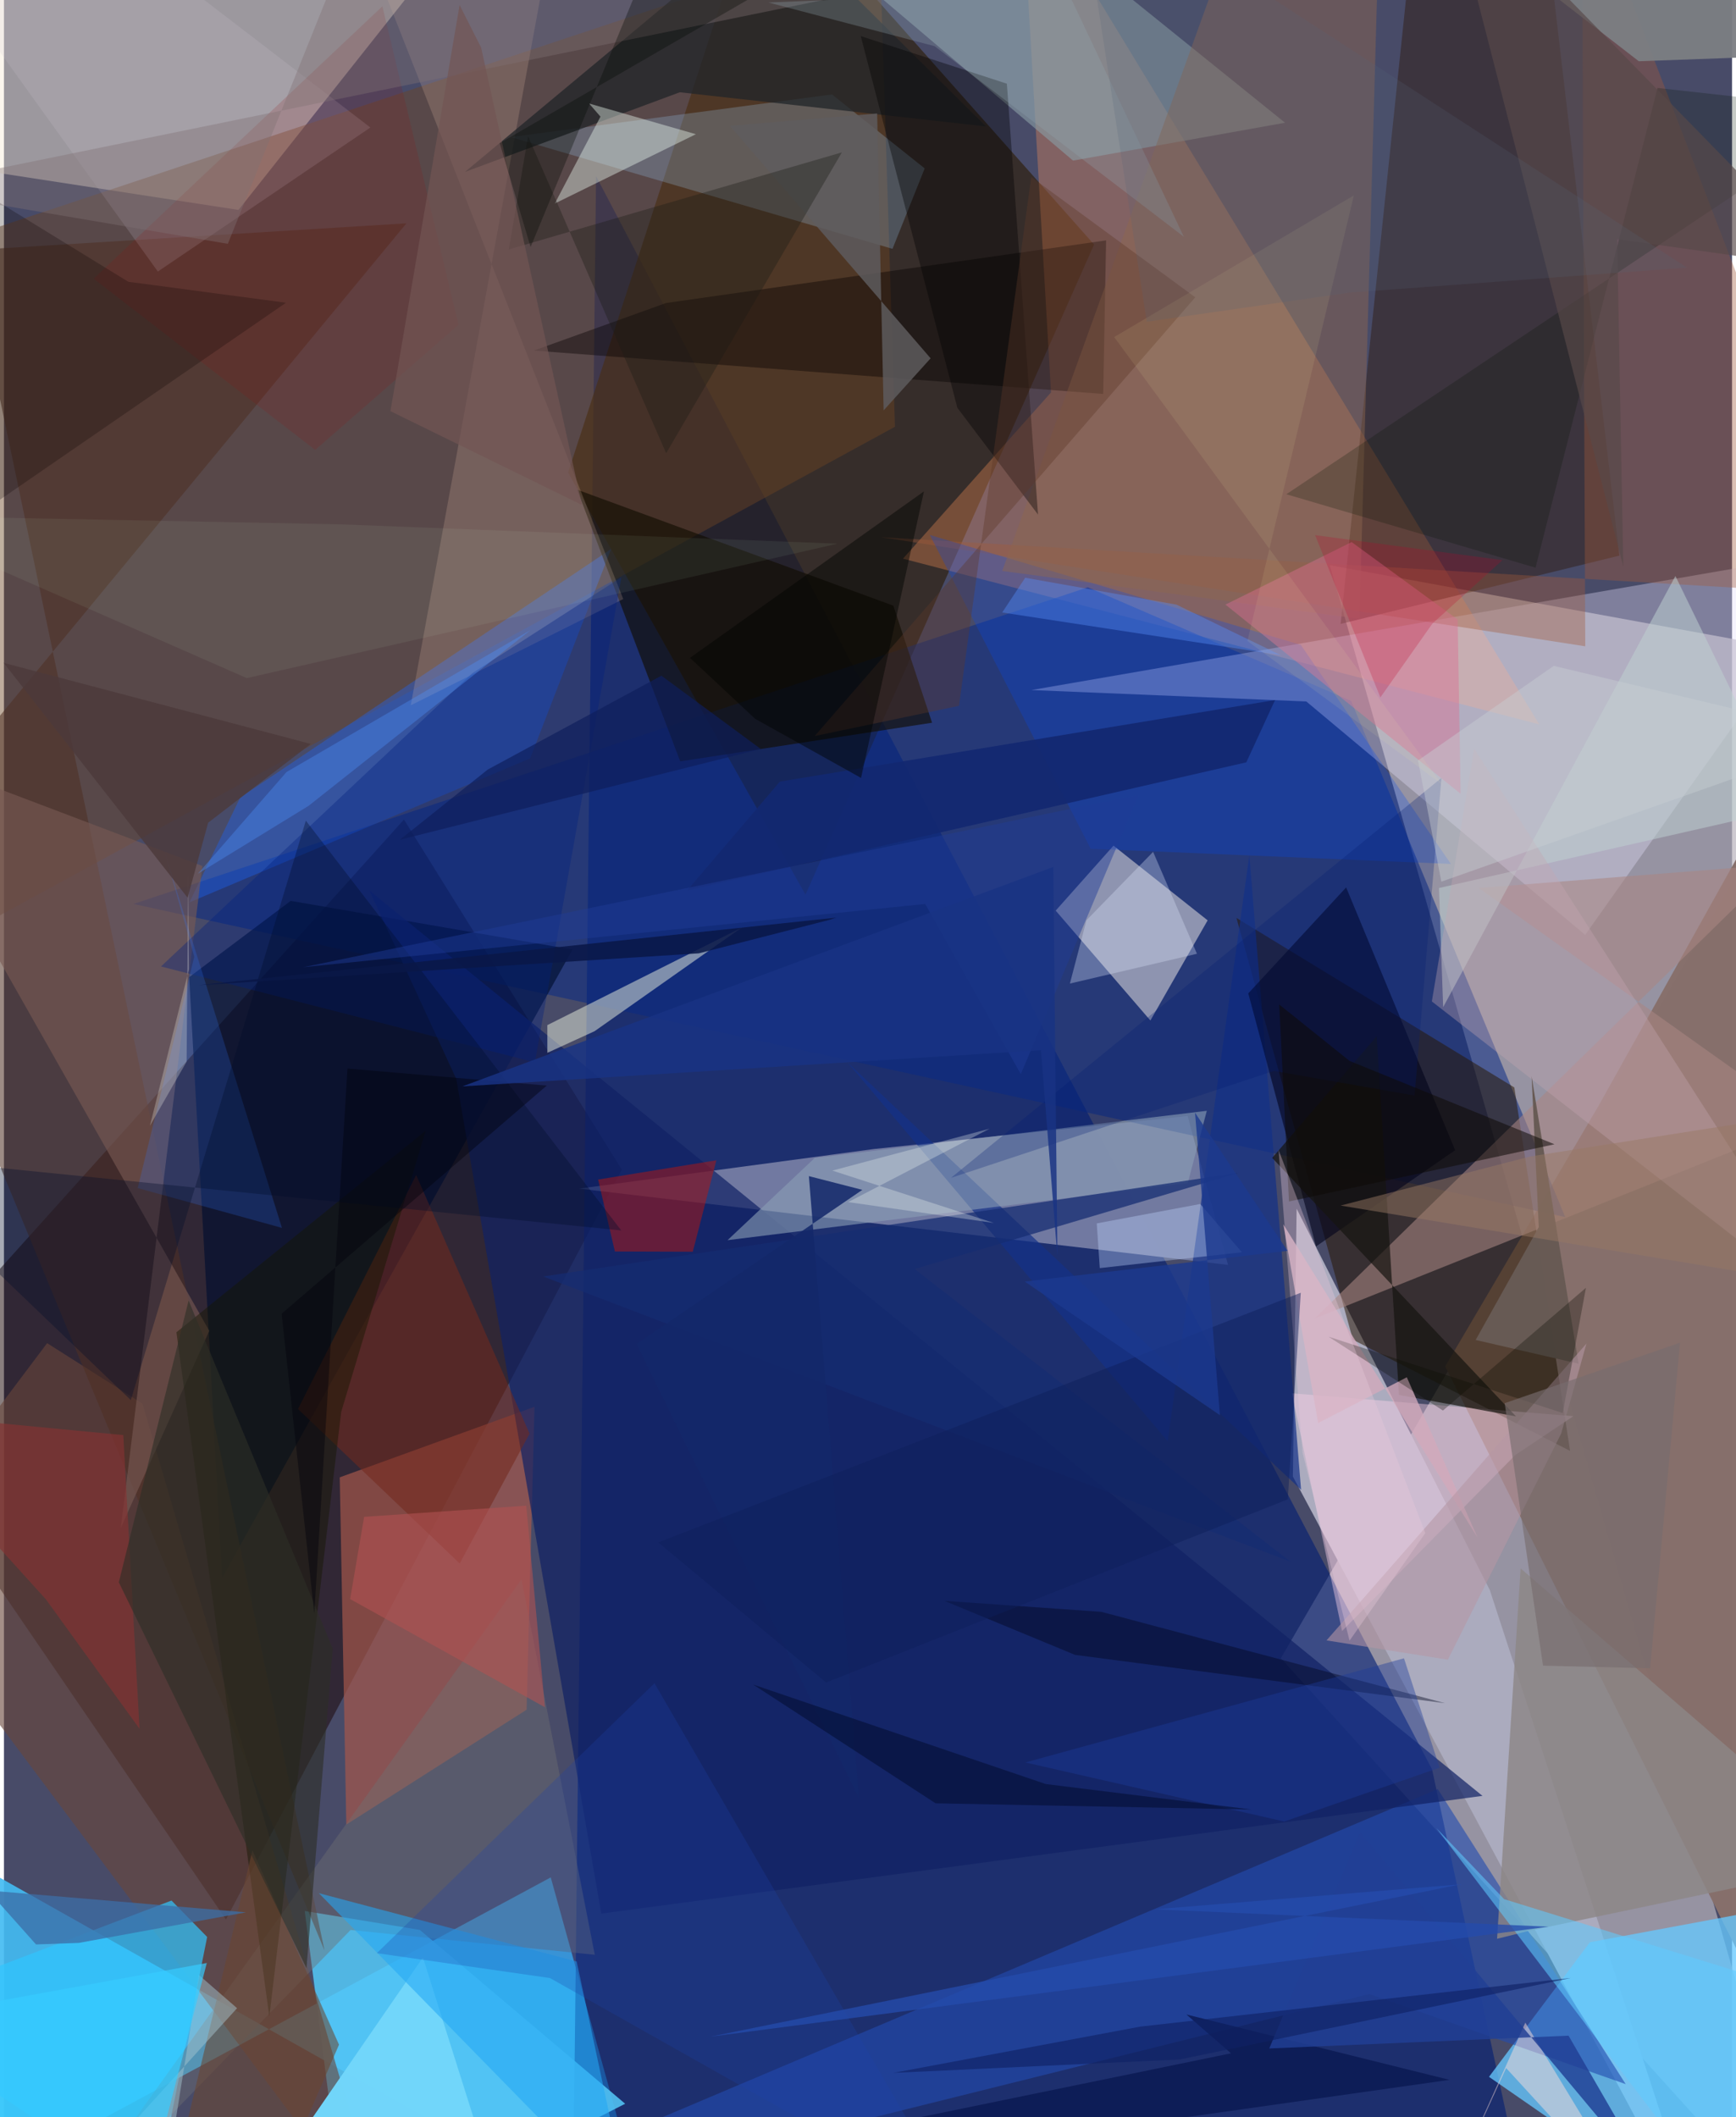 <svg xmlns="http://www.w3.org/2000/svg" width="228" height="278" viewBox="0 0 836 1024"><path fill="#484b68" d="M0 0h836v1024H0z"/><path fill="#b7b1bb" fill-opacity=".698" d="M898 320.328l-280.267 481.68L874.496 1086 641.403 273.371z"/><path fill="#43bbf1" fill-opacity=".914" d="M264.52 908.027L313.824 1086-62 874.379l38.217 188.962z"/><path fill="#1c0707" fill-opacity=".518" d="M-62 680.47l169.401 247.927L298.878 565.72l-105.37-169.343z"/><path fill="#f6edda" fill-opacity=".478" d="M-62 74.533V-36.234L243.006-62 113.46 101.538z"/><path fill="#001d73" fill-opacity=".604" d="M733.483 1053.692l-458.087 3.782 11.051-972.282L690.88 855.788z"/><path fill="#2c1b02" fill-opacity=".608" d="M272.906 228.577L387.751 432.73l139.614-314.462L367.439-62z"/><path fill="#ababbe" d="M623.55 714.16l1.804-129.565 93.458 184.44L822.268 1086z"/><path fill="#87706c" fill-opacity=".996" d="M898 308.042L771.77 534.254 697.25 660.87l178.934 357.955z"/><path fill="#ff965a" fill-opacity=".318" d="M491.96-62l14.57 251.813-71.606 80.397 307.802 80.152z"/><path fill="#737ba2" fill-opacity=".976" d="M278.218 574.897l313.942 36.88-19.534-72.004-151.901 15.987z"/><path fill="#66c8ff" fill-opacity=".769" d="M718.418 1004.495l48.818-65.105 84.802-15.77L836.055 1086z"/><path fill="#6c4423" fill-opacity=".443" d="M-10.412 112.316L423.466-31.895l7.582 238.301L-62 475.473z"/><path fill="#092b84" fill-opacity=".529" d="M651.754 339.029l103.544 249.62-692.66-151.442L524.34 284.058z"/><path fill="#271600" fill-opacity=".518" d="M730.672 525.962l26.965 175.781-105.056-53.767-56.332-203.996z"/><path fill="#a5574b" fill-opacity=".694" d="M252.851 826.92l-87.228 55.567-3.178-167.952 94.21-34.117z"/><path fill="#e3dffa" fill-opacity=".357" d="M630.032 339.269l-132.97-5.516L898 264.433 764.957 452.172z"/><path fill="#bcbcc8" fill-opacity=".698" d="M554.609 493.574l27.698-48.431-45.55-36.13-27.961 31.425z"/><path fill="#2c1300" fill-opacity=".404" d="M742.74-62l38.764 330.733-134.866 33.028L684.71-62z"/><path fill="#53c5f5" fill-opacity=".871" d="M145.5 924.287l55.685 9.14 99.343 84.08L166.391 1086z"/><path fill="#68463b" fill-opacity=".604" d="M-59.813 756.906l80.7-107.268 46.09 29.274L186.223 1086z"/><path fill="#000e30" fill-opacity=".655" d="M105.572 763.035l-15.96-290.43 49.1-36.888 136.334 23.548z"/><path fill="#234baf" fill-opacity=".612" d="M784.554 1008.021L693.64 865.318 172.05 1086l488.437-121.567z"/><path fill="#1a64fd" fill-opacity=".369" d="M293.71 265.561L114.304 385.692l-24.569 50.735 164.826-69.608z"/><path fill="#889ca4" fill-opacity=".624" d="M358.933-56.445L469.351-62l150.4 121.367-102.555 18.311z"/><path fill="#30c5ff" fill-opacity=".698" d="M72.95 1063.452L-62 973.558l143.066-54.33 17.238 17.613z"/><path fill="#9dd2fb" fill-opacity=".235" d="M429.853 120.358L245.181 66.292 400.6 45.679l44.816 35.779z"/><path fill="#120e03" fill-opacity=".639" d="M430.26 292.94l-152.962-56.1 49.852 131.41 121.841-18.694z"/><path fill="#102264" fill-opacity=".702" d="M715.273 868.607l-426.297 56.92-70.16-403.659-42.023-91.152z"/><path fill="#a98683" fill-opacity=".576" d="M858.695 418.056l-145.237 11.451 158.675 112.879-238.044 95.336z"/><path fill="#a15a3c" fill-opacity=".38" d="M764.994 312.591l-340.56-52.754L898 287.842 763.317-62z"/><path fill="#fed5ed" fill-opacity=".42" d="M647.344 788.882L623.052 673.9l136.19 11.058-28.194 18.868z"/><path fill="#4f3024" fill-opacity=".553" d="M155.08 943.388L-62 418.903 194.708 108.01l-211.689 13.054z"/><path fill="#e7eedc" fill-opacity=".51" d="M262.886 509.218l22.842-10.464 71.156-50.109-94.005 47.168z"/><path fill="#feceb6" fill-opacity=".18" d="M196.797 341.144L299.6 289.741 179.708-15.11 270.625-62z"/><path fill="#050200" fill-opacity=".4" d="M320.338 146.548l212.843-30.281-1.402 74.276-275.44-20.978z"/><path fill="#0048f6" fill-opacity=".251" d="M627.389 311.895l72.574 105.967-174.259-7.358-77.802-151.763z"/><path fill="#775952" fill-opacity=".62" d="M-62 358.923L99.332 643.679l-42.774 95.205 39.431-320.04z"/><path fill="#133187" fill-opacity=".702" d="M562.974 697.096l39.514-283.457 25.021 306.917-219.57-206.874z"/><path fill="#00031b" fill-opacity=".588" d="M601.964 480.464l47.346-51.249 52.722 127.092-67.267 46.532z"/><path fill="#8d674e" fill-opacity=".463" d="M664.643-15.729l-8.888 315.02-172.819-23.14L605.166-62z"/><path fill="#d11301" fill-opacity=".427" d="M333.234 605.437l-37.68-.131-8.124-34.793 57.205-9.325z"/><path fill="#8d8686" fill-opacity=".812" d="M737.644 933.925L898 900.33 733.717 758.584 722.32 937.721z"/><path fill="#202529" fill-opacity=".749" d="M371.987-40.913L475.086 61.161 326.947 44.629 223.008 83.16z"/><path fill="#e9f8ef" fill-opacity=".416" d="M283.08 50.069l51.658 14.84-68.251 33.519 22.085-42.016z"/><path fill="#73281d" fill-opacity=".549" d="M220.487 756.206l-78.252-74.712 57.178-113.182 54.86 125.096z"/><path fill="#71d5fa" fill-opacity=".992" d="M202.685 946.757l-85.873 124.568L8.272 1086l234.399-12.727z"/><path fill="#00207f" fill-opacity=".357" d="M226.52 325.636L75.973 467.451l180.874 46.365 41.843-234.621z"/><path fill="#8a9eb5" fill-opacity=".6" d="M581.901 537.255l-9.198 34.931-222.657 27.642 42.22-39.79z"/><path fill="#6e6e71" fill-opacity=".427" d="M167.68 933.46L19.51 1086l230.872-322.135 35.44 181.597z"/><path fill="#161802" fill-opacity=".451" d="M83.435 644.368L204 546.918 163.15 682.9l-34.776 292.523z"/><path fill="#da6e91" fill-opacity=".435" d="M703.256 299.65l1.432 84.272-113.756-91.5 61.031-30.24z"/><path fill="#bdd1d1" fill-opacity=".522" d="M696.244 487.131l-2.029-57.622 169.098-38.444-54.71-112.466z"/><path fill="#000200" fill-opacity=".369" d="M414.501 17.462l70.675 23.02 15.073 208.39-39.027-51.635z"/><path fill="#23a8f4" fill-opacity=".573" d="M293.865 1027.32L319.02 1086 152.345 915.665l124.709 33.038z"/><path fill="#7c7e82" fill-opacity=".953" d="M790.886 29.619L898 25.735V15.117L672.653-62z"/><path fill="#37f" fill-opacity=".212" d="M92.06 462.765l-27.369 111.87 69.796 19.25L77.946 412.75z"/><path fill="#161410" fill-opacity=".702" d="M613.536 560.033l117.927 125.019-56.601-10.363-10.766-173.508z"/><path fill="#000e2b" fill-opacity=".345" d="M298.65 595.125L146.042 396.928 61.37 677.185-62 558.86z"/><path fill="#fedfd9" fill-opacity=".482" d="M735.996 978.286l57.326 94.614-66.618-72.658L687.588 1086z"/><path fill="#c1d8fe" fill-opacity=".357" d="M528.662 591.712l50.061-9.384 20.159 23.332-68.755 7.68z"/><path fill="#011300" fill-opacity=".224" d="M898 53.438L799.942 42.54l-59.01 232.04-120.543-35.534z"/><path fill="#6a4530" fill-opacity=".565" d="M142.827 1033.484l19.261-44.552-41.885-94.007L74.31 1086z"/><path fill="#152c72" fill-opacity=".733" d="M260.834 617.38l336.456-50.11-156.75 46.5 181.733 141.522z"/><path fill="#132871" fill-opacity=".933" d="M330.47 430.709l44.902-52.683 239.548-39.439-13.9 30.122z"/><path fill="#c5a6b0" fill-opacity=".357" d="M898 653.297l-6.125-12.295-201.103-156.645 20.466-122.311z"/><path fill="#d2aabb" fill-opacity=".796" d="M678.662 666.144l-42.895 22.12-16.868-96.128 93.954 151.488z"/><path fill="#843333" fill-opacity=".659" d="M-62 682.667l82.287 90.868 45.3 62.626L57.73 694.1z"/><path fill="#cdc2d3" fill-opacity=".18" d="M-62-58.295L16.17-62 177.264 61.674 74.445 131.336z"/><path fill="#5ecbff" fill-opacity=".553" d="M692.94 884.135L846.566 1086 898 971.965l-172.264-53.419z"/><path fill="#5f5c5f" fill-opacity=".827" d="M425.564 198.488l-3.135-143.612-71.225 5.989 97.088 112.438z"/><path fill="#1c43a7" fill-opacity=".263" d="M180.374 944.674l83.77 12.036 197.905 111.635-147.334-254.229z"/><path fill="#00071d" fill-opacity=".424" d="M518.195 800.424l178.928 23.34-166.24-44.174-75.863-5.305z"/><path fill="#931515" fill-opacity=".169" d="M43.394 134.807L183.077 3.035l36.828 154.085-69.334 60.488z"/><path fill="#b15152" fill-opacity=".592" d="M174.24 733.648l78.433-5.405 9.016 97.481-94.22-52.315z"/><path fill="#685b55" fill-opacity=".996" d="M761.75 659.573l-49.787-11.482 30.544-54.59-3.476-72.962z"/><path fill="#b696a4" fill-opacity=".58" d="M698.522 802.75l-58.706-9.346L765.57 649.831l-12.217 43.473z"/><path fill="#0c0100" fill-opacity=".243" d="M60.158 136.29L-62 61.256v221.78l198.44-136.608z"/><path fill="#558dfa" fill-opacity=".404" d="M567.191 292.434l-73.14-12.998-11.126 16.8 134.853 20.681z"/><path fill="#13286a" fill-opacity=".863" d="M306.08 650.007l107.478 219.524-24.156-300.678 25.844 6.638z"/><path fill="#0a1951" fill-opacity=".812" d="M572.018 974.33l21.586 18.79-435.81 89.553 541.54-76.718z"/><path fill="#213f95" fill-opacity=".827" d="M756.903 984.58l41.815 72.447-142.684-170.858-43.915 104.6z"/><path fill="#2d2e27" fill-opacity=".608" d="M89.33 629.018L55.569 765.3l90.79 186.65 12.697-154.604z"/><path fill="#dae5fa" fill-opacity=".329" d="M515.673 475.708L577.13 461.3l-21.203-49.288-32.223 33.06z"/><path fill="#1b3c9a" fill-opacity=".412" d="M494.109 852.442l183.184-50.375 17.24 52.904-75.164 26.046z"/><path fill="#5c3829" fill-opacity=".38" d="M496.972 85.607l79.352 58.182-184.096 212.198 69.79-14.596z"/><path fill="#001c73" fill-opacity=".267" d="M614.37 517.972l-156.216 51.709 237.248-193.395-12.99 153.605z"/><path fill="#3c6ea7" fill-opacity=".757" d="M-7.738 914.353l23.25 26.11 20.737-.752 80.83-14.784z"/><path fill="#1b1c16" fill-opacity=".353" d="M244.235 120.638l9.321-54.776 66.792 153.34 85.02-145.506z"/><path fill="#807174" fill-opacity=".392" d="M-49.58 91.051l157.888 26.88L180.663-62l351.135 34.34z"/><path fill="#0d0a07" fill-opacity=".537" d="M621.659 581.125l-4.723-95.268 34.017 27.27 99.153 40.315z"/><path fill="#090c00" fill-opacity=".302" d="M765.317 622.875l-69.182 59.354-55.35-35.727 113.299 36.95z"/><path fill="#000302" fill-opacity=".455" d="M331.88 318.17l113.191-80.51-30.436 138.597-51.263-28.616z"/><path fill="#f5fef6" fill-opacity=".294" d="M478.888 591.5l-78.138-25.329 76.064-20.25-68.418 35.494z"/><path fill="#fefff3" fill-opacity=".255" d="M89.128 422.308l.37 46.503-18.862 75.634 17.726-30.948z"/><path fill="#90a4b0" fill-opacity=".294" d="M450.233 22.336l120.572 92.188L514.288-4.813 369.806 1.213z"/><path fill="#c8f7c7" fill-opacity=".071" d="M163.206 253.62L-62 249.22l179.473 78.762 285.837-65.027z"/><path fill="#574848" fill-opacity=".667" d="M780.421 115.678l2.974 158.446L696.94-62l187.892 192.31z"/><path fill="#e8cad9" fill-opacity=".349" d="M616.606 556.156l11.66 146.638 22.686 90.734 36.65-52.036z"/><path fill="#0d1e59" fill-opacity=".471" d="M627.364 625.256l-6.273 99.907-223.355 88.6-81.136-67.74z"/><path fill="#c9ced4" fill-opacity=".431" d="M749.737 322.054l-65.662 45.774 11.282 58.604 198.49-70.03z"/><path fill="#030e30" fill-opacity=".561" d="M603.443 875.185l-99.425-12.3-141.569-48.123 88.251 57.442z"/><path fill="#4b8ff6" fill-opacity=".373" d="M136.693 373.398l118.09-68.68-107.429 85.052-53.533 32.827z"/><path fill="#1f3c97" fill-opacity=".459" d="M491.917 519.533l57.035-135.105-404.16 83.368 300.882-30.583z"/><path fill="#997964" fill-opacity=".475" d="M847.304 542.256l-108.91 17.079-91.763 23.751 250.247 41.379z"/><path fill="#f9eca3" fill-opacity=".094" d="M537.095 163.017L653.03 94.535l-51.48 215.49 94.079 69.241z"/><path fill="#a6c4d0" fill-opacity=".478" d="M8.803 1086l65.854-7.724L94.281 955.21l18.488 16.083z"/><path fill="#786c6e" fill-opacity=".647" d="M726.01 678.664l84.825-29.27-14.467 157.502-51.823-1.278z"/><path fill="#0f2264" fill-opacity=".639" d="M549.604 980.219l208.363-23.544-189.055 39.417-138.592 6.48z"/><path fill="#0a1847" fill-opacity=".871" d="M399.272 444.924l-63.126 16.17-242.11 15.431 308.615-32.703z"/><path fill="#725654" fill-opacity=".682" d="M230.84 23.009L220.426 2.417l-33.455 196.44 92.666 45.41z"/><path fill="#4c3a3b" fill-opacity=".82" d="M98.788 397.901l49.67-38.088L-.129 320.607l88.98 113.604z"/><path fill="#0e1e5c" fill-opacity=".682" d="M318.043 326.806l-84.012 45.408-42.473 33.941 174.599-43.885z"/><path fill="#1c398e" fill-opacity=".808" d="M576.207 538.182l12.041 146.294-94.416-64.631 127.14-14.863z"/><path fill="#bf002b" fill-opacity=".224" d="M634.297 258.827l90.657 12.084-33.923 30.706-25.168 35.71z"/><path fill="#536277" fill-opacity=".204" d="M814.219 129.437L519.281-62l33.571 217.626 97.986-14.085z"/><path fill="#254bac" fill-opacity=".773" d="M556.62 923.467l147.984-12.077-362.614 73.638 405.195-53.155z"/><path fill="#36ccff" fill-opacity=".702" d="M-32.41 973.257l-29.59 63.45 133.984 13.77L98.126 949.43z"/><path fill="#00010b" fill-opacity=".416" d="M134.346 635.388l15.786 145.21 16.058-263.776 96.41 8.237z"/><path fill="#000701" fill-opacity=".318" d="M310.7-15.64l-55.923 135.135-14.952-50.238L466.851-62z"/><path fill="#193383" fill-opacity=".831" d="M507.612 419.33l2.025 188.615-7.97-99.992-279.896 17.496z"/></svg>